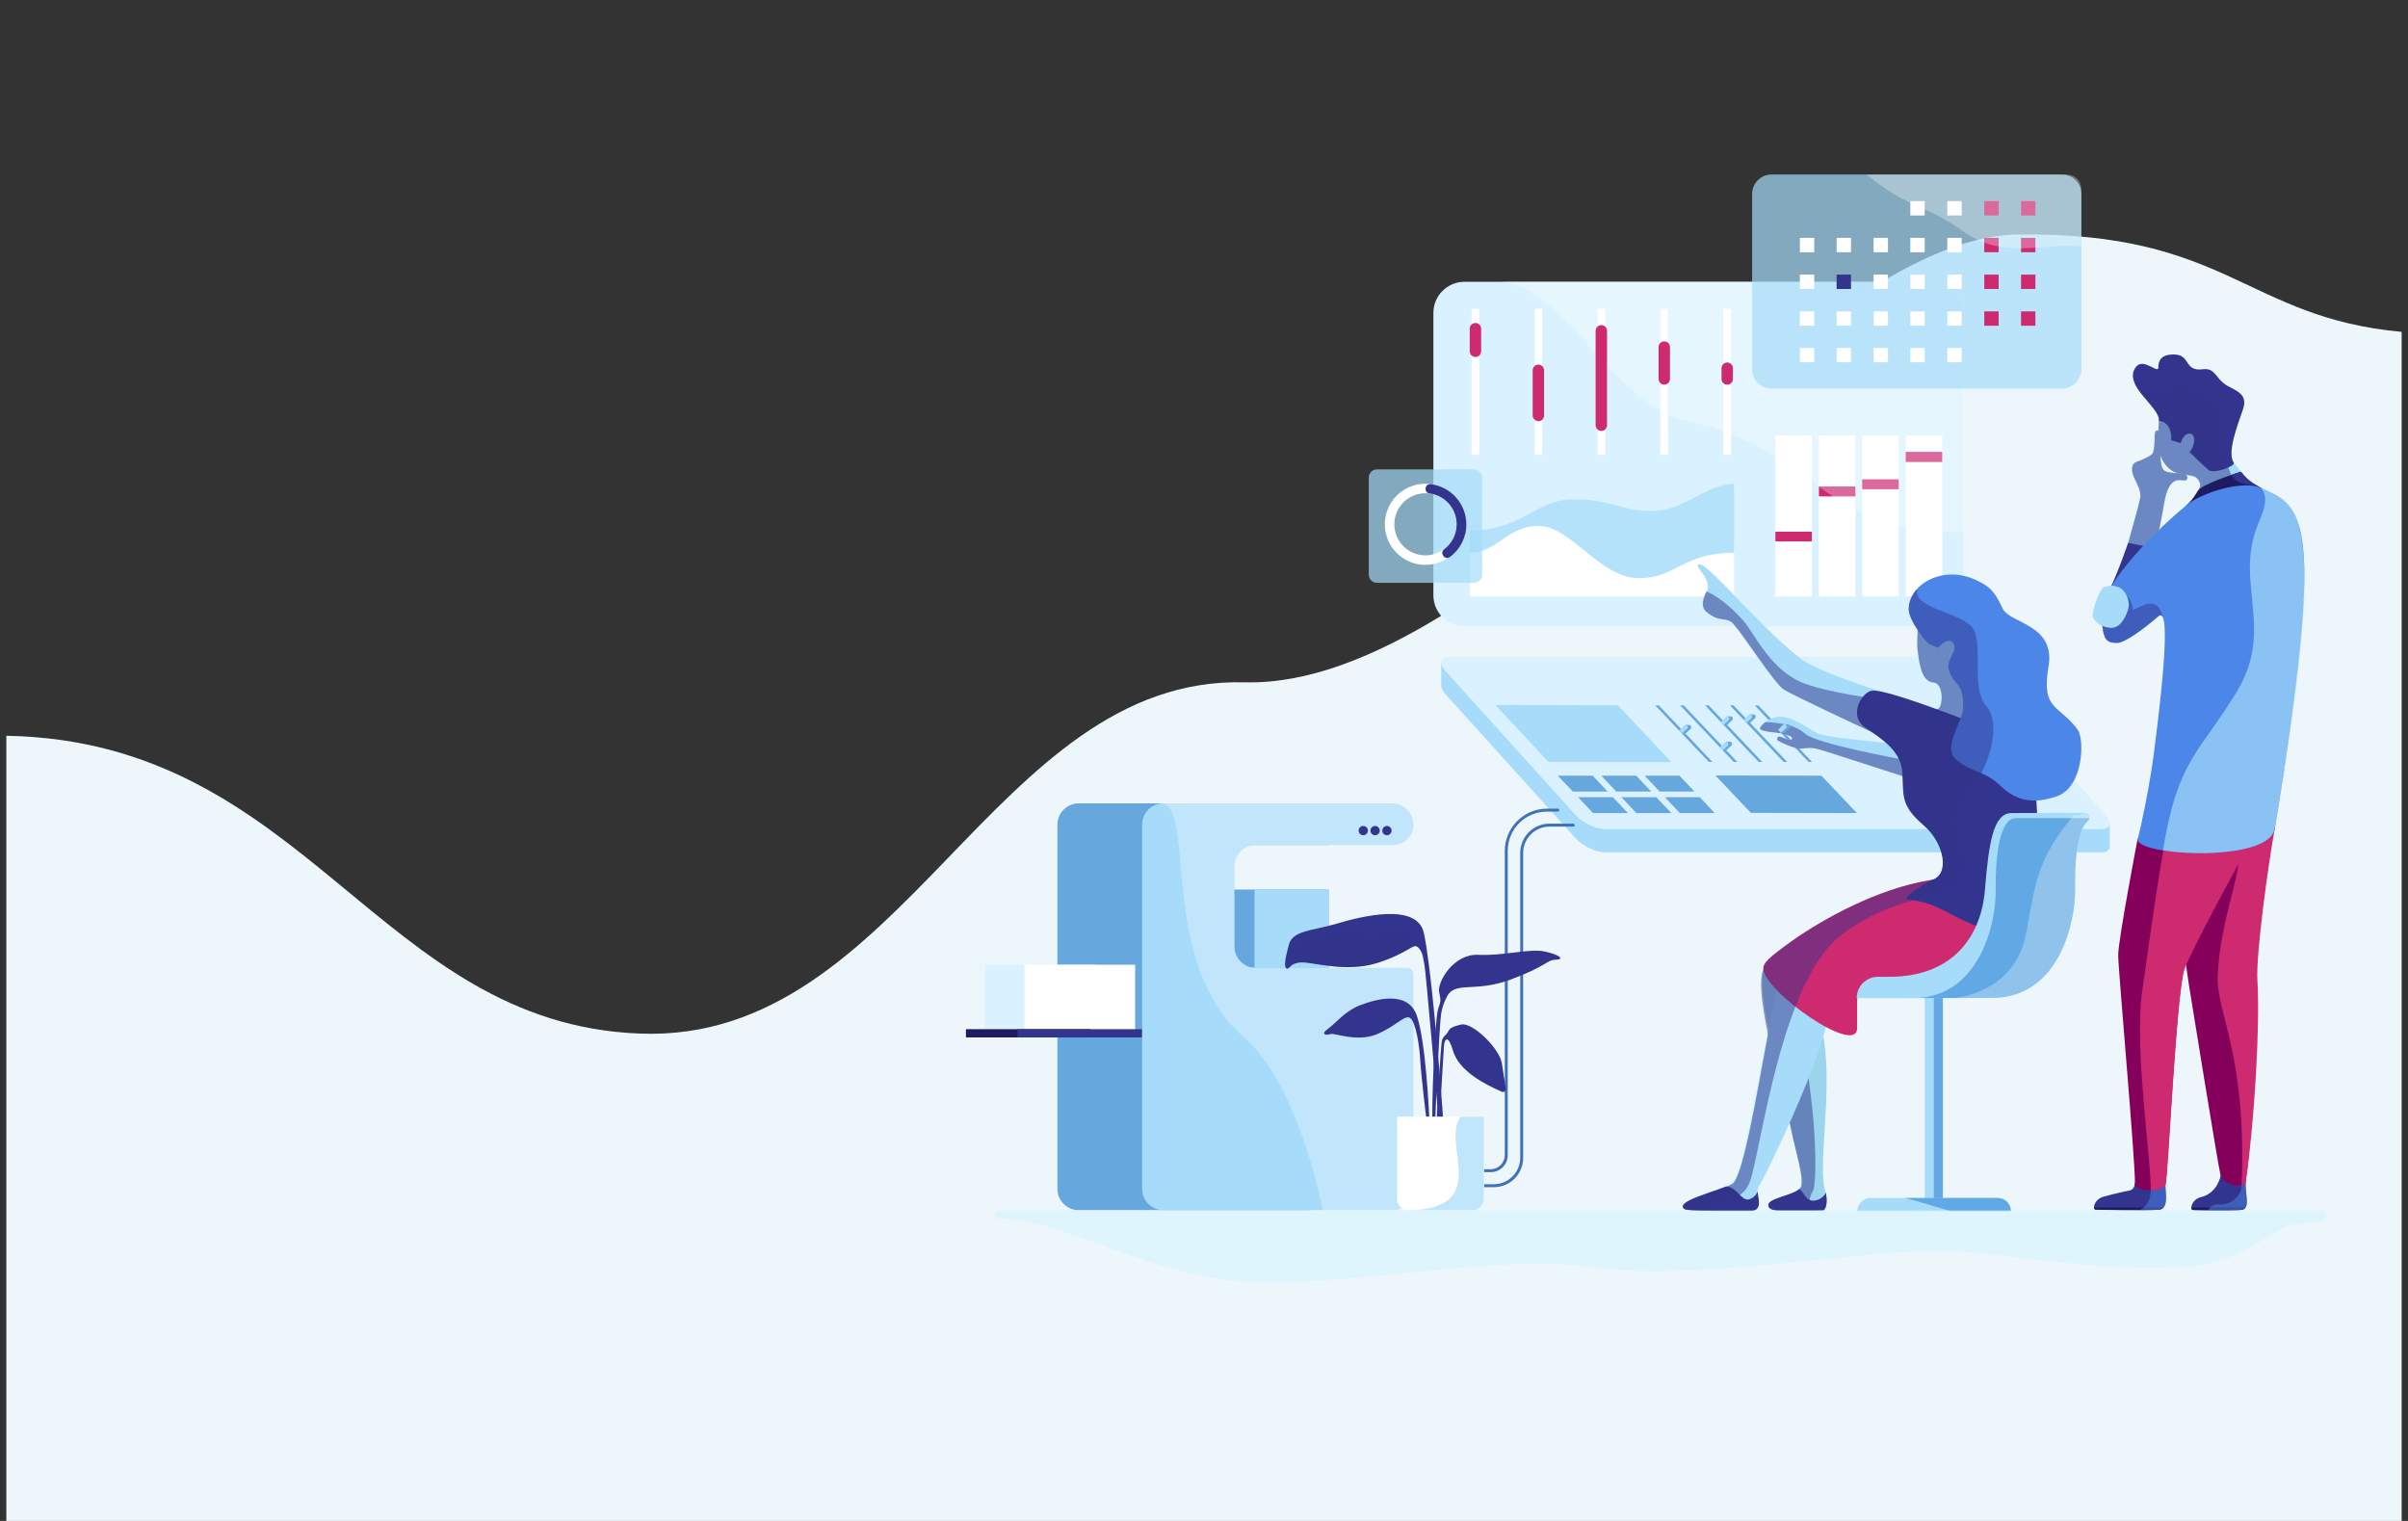 <svg version="1.1" id="_x2014_ÎÓÈ_x5F_1" xmlns="http://www.w3.org/2000/svg" x="0" y="0" viewBox="0 0 1140 720" xml:space="preserve"><rect x="0" y="0" width="1140" height="720" fill="#333333" stroke="none"/><style>.st1{fill:#a6dcfa}.st2{fill:#60a9e4}.st3{fill:#daf2ff}.st4{fill:#fff}.st5{fill:#cd2a70}.st6{opacity:.7;fill:#a6dcfa}.st7{fill:#66a8de}.st8{opacity:.3;fill:#fff}.st9{fill:#32348d}.st10{fill:#1f1b62}.st11{fill:#4070b7}.st12{opacity:.5;fill:#32348d}.st14,.st15{fill:#4c86e8}.st15{opacity:.5}.st16{fill:#85005b}</style><path d="M3 348.3c142.5 2.6 175.8 136.4 300.2 141s167.1-169.4 286-166.3c119 3.1 266-210.6 365.8-212 99.8-1.4 107.9 39.3 182 46.1V723H3V348.3z" fill="#edf7fb"/><path class="st1" d="M911.2 472.1h8.5v97h-8.5z"/><path class="st2" d="M915.5 472.1h4.3v97h-4.3z"/><path class="st1" d="M682.3 313.5h8.4v11.2h-8.4zM990.4 389.8h8.4V401h-8.4z"/><path class="st1" d="M994.7 403.5H760.1c-4.5 0-10.9-3-14.2-6.7l-61.6-68.2c-3.3-3.7-2.3-6.7 2.2-6.7h234.6c4.5 0 10.9 3 14.2 6.7l61.6 68.2c3.2 3.7 2.3 6.7-2.2 6.7z"/><path class="st3" d="M914.8 296.5H693.3c-8.1 0-14.7-6.6-14.7-14.7V148.1c0-8.1 6.6-14.7 14.7-14.7h221.4c8.1 0 14.7 6.6 14.7 14.7v133.7c.1 8.1-6.5 14.7-14.6 14.7z"/><path class="st4" d="M840.5 206.1h17.3v76.2h-17.3zM861.1 206.1h17.3v76.2h-17.3zM881.6 206.1h17.3v76.2h-17.3zM902.2 206.1h17.3v76.2h-17.3z"/><path class="st5" d="M840.5 251.7h17.3v4.6h-17.3zM861.1 230.3h17.3v4.7h-17.3zM881.6 226.9h17.3v4.7h-17.3zM902.2 213.9h17.3v4.8h-17.3z"/><path class="st6" d="M820.9 229.1c-13 0-22.4 11.9-37.3 12.7-14.9.8-21.2-5.7-39-5.4-17.8.2-24 14.7-48.8 14.7v31.2h125.1v-53.2z"/><path class="st4" d="M695.8 261.7c13 0 18.5-13.5 33.4-12.7 14.9.8 28.5 24.5 46.4 24.7 17.8.2 20.6-12 45.4-12v20.6H695.8v-20.6z"/><path class="st3" d="M994.7 392.5H760.1c-4.5 0-10.9-3-14.2-6.7l-61.6-68.2c-3.3-3.7-2.3-6.7 2.2-6.7h234.6c4.5 0 10.9 3 14.2 6.7l61.6 68.2c3.2 3.7 2.3 6.7-2.2 6.7z"/><path class="st7" d="M770.7 384.9h-16.5l-7.1-7.5h16.5zM791.3 384.9h-16.6l-7.1-7.5h16.5zM811.8 384.9h-16.5l-7.1-7.5h16.5zM879.1 384.9l-50.2-.1-16.8-17.7 50.2.1z"/><path class="st1" d="M791.3 360.8l-58.2-.1-25.2-27 58.1.2z"/><path class="st7" d="M857.9 360.7h-1.7l-25.5-26.8h1.7zM761.1 374.7h-16.5l-7.1-7.5H754zM781.7 374.7h-16.5l-7.1-7.5h16.5zM802.2 374.7h-16.5l-7.1-7.5h16.5zM544.3 448.1v-38c0-5.6 4.6-10.1 10.1-10.1H629v-9.6c0-5.6-4.6-10.1-10.1-10.1H510.7c-5.6 0-10.1 4.6-10.1 10.1v172.4c0 5.6 4.6 10.1 10.1 10.1h108.2c5.6 0 10.1-4.6 10.1-10.1V461.2c0-1.7-1.4-3-3-3h-71.6c-5.6 0-10.1-4.5-10.1-10.1z"/><path class="st3" d="M466.3 456.7h52.4v30.9h-52.4z"/><path class="st4" d="M485 456.7h52.4v30.9H485z"/><path class="st7" d="M576.6 421.1H629v37.1h-52.4z"/><path class="st1" d="M593.9 421.1H629v37.1h-35.1z"/><path class="st1" d="M584.4 448.1v-38c0-5.6 4.6-10.1 10.1-10.1h65c5.3 0 9.6-4.3 9.6-9.6 0-5.6-4.6-10.1-10.1-10.1H550.8c-5.6 0-10.1 4.6-10.1 10.1v172.4c0 5.6 4.6 10.1 10.1 10.1H659c5.6 0 10.1-4.6 10.1-10.1V461.2c0-1.7-1.4-3-3-3h-71.6c-5.5 0-10.1-4.5-10.1-10.1z"/><path class="st8" d="M659 572.8c5.6 0 10.1-4.6 10.1-10.1V461.2c0-1.7-1.4-3-3-3h-71.6c-5.6 0-10.1-4.6-10.1-10.1v-38c0-5.6 4.6-10.1 10.1-10.1h65c5.3 0 9.6-4.3 9.6-9.6 0-5.6-4.6-10.1-10.1-10.1H550.8c14.6 4.2-1.6 76.5 37.9 110.5 26.4 22.6 37.6 82.2 37.6 82.2H659z"/><path class="st9" d="M647.6 393.2c0-1.2-1-2.2-2.2-2.2-1.2 0-2.2 1-2.2 2.2 0 1.2 1 2.2 2.2 2.2 1.2 0 2.2-1 2.2-2.2zM653.2 393.2c0-1.2-1-2.2-2.2-2.2-1.2 0-2.2 1-2.2 2.2 0 1.2 1 2.2 2.2 2.2 1.2 0 2.2-1 2.2-2.2zM658.8 393.2c0-1.2-1-2.2-2.2-2.2s-2.2 1-2.2 2.2c0 1.2 1 2.2 2.2 2.2s2.2-1 2.2-2.2z"/><path class="st10" d="M457.3 487.2h58.9v3.9h-58.9z"/><path class="st9" d="M481.7 487.2h58.9v3.9h-58.9z"/><path class="st11" d="M707.2 562h-13.4c-.4 0-.7-.3-.7-.7 0-.4.3-.7.7-.7h13.4c6.9 0 12.5-5.6 12.5-12.5V403.8c0-7.7 6.2-13.9 13.9-13.9h11.2c.4 0 .7.3.7.7 0 .4-.3.7-.7.7h-11.2c-6.9 0-12.5 5.6-12.5 12.5v144.3c0 7.7-6.2 13.9-13.9 13.9z"/><path class="st11" d="M705.7 554.9h-14.1c-.4 0-.7-.3-.7-.7s.3-.7.7-.7h14.1c3.7 0 6.7-3 6.7-6.7v-144c0-11 9-20 20-20h5.1c.4 0 .7.3.7.7 0 .4-.3.7-.7.7h-5.1c-10.3 0-18.6 8.3-18.6 18.6v144c0 4.5-3.6 8.1-8.1 8.1z"/><path class="st9" d="M684.6 472.7c3.6-8.9 12.9-2.4 30.6-9 17.7-6.6 16.9-9.3 21.4-9.4 4.5-.2 1.3-2.5-5.5-3.9-6.9-1.5-19.5 2.2-31.2 1.6-11.7-.6-19.4 12.7-18.6 17.5.9 4.8.9 3.8-.5 8.3-1.5 4.5-3.2 47.4-2.6 55.4 0 .3 1.2.4 1.2 0 .1-6.4 2.1-48.2 2.8-52.7.6-4.7 2.4-7.8 2.4-7.8z"/><path class="st9" d="M683.5 533.5c-2.4-33.3-6.2-77-9.4-91.8-3.2-14.8-30.4-7.7-41.5-4.4-11.1 3.3-20.6 3.1-22.4 9.8-1.8 6.7-2.5 10.9-1 11.4s1.4-3 7.5-2.9c6.1.1 21 4.9 35.8.1 14.9-4.9 16.5-9.5 18.9-7.2 2.4 2.3 2.4 5.9 3 8.5.6 2.6 6.7 73.7 7 76.9.4.9 2.2.1 2.1-.4z"/><path class="st9" d="M711 516.8c-7.8-3.4-20.3-9.6-23.2-19.6-2.1-7.4-3.9-5.6-4.2-2.1-.3 3.9-2.2 37.7-2.4 39.8-.1 1.2-1.3.8-1.3.4.1-2.6 2.1-40.8 2.8-42.9.7-2.1 1.8-2.2 2.6-3.6 1-1.8 1.3-2.6 6.5-3.8 5.2-1.2 18 11.1 19.2 18.3 1.2 7.2 1.5 10.2 1.8 11.6.4 1.3-.5 2.4-1.8 1.9z"/><path class="st12" d="M660.7 440.7c-10.8 4.1-25.5-.8-36.5 2-10.1 2.6-13.4 4.1-11.5 13.5.9-.4 2.2-.8 4.1-.7 6.1.1 21 4.9 35.8.1s16.5-9.5 18.9-7.2c.5.5.9 1 1.2 1.5.1.1-1.2-13.2-12-9.2z"/><path class="st9" d="M676.8 531.7c-.4-7.2-1.8-37.7-5.9-50.5s-19.8-8.1-27.1-5.3c-7.2 2.8-11.3 8.4-15.2 11.2-3.9 2.8-.3 3.1 1.3 2.4 1.5-.7 12.6 4 21.9.1 9.3-3.9 13.2-9.4 15.8-7.7 2.6 1.8 4.4 12.9 4.8 20.3.4 7.3 3 28.9 3.2 29.8.2.3 1.2.1 1.2-.3z"/><path class="st4" d="M689.5 528.7h13.1v39.4c0 2.6-2.1 4.7-4.7 4.7h-31.5c-2.8 0-5-2.3-5-5.1v-39.1h28.1z"/><path class="st6" d="M691.4 528.7h11.1v38.8c0 3-2.4 5.4-5.4 5.4h-28.7c37.7-1.6 13.8-31.5 23-44.2z"/><path class="st8" d="M919.1 133.3H709.4c29.3 0 54.8 58.8 88.8 65.9 63.2 13.2 61 52.7 131.3 52.7V143.8c0-5.8-4.7-10.5-10.4-10.5z"/><path class="st1" d="M910.5 353.5c-44.9-4.6-48.1-4.9-52-7.4-3.9-2.5-10-6.3-14.7-6.8-4.7-.4-9.6 3-10.6 5.1-.9 2.1 8.4 2.1 11.1 2.9 2.7.8 4.3 1.4 4 2.3-.4 1.5-4.5-.8-5.8-1-1.3-.2-1.5 1.4-.9 1.9s7.6 3.9 10.8 3.8c3.2-.1 4.3-1 9.9.7 5.6 1.7 43.1 13.9 43.1 13.9l5.1-15.4z"/><path class="st12" d="M900.5 359.5s-40.3-7.3-45.8-12.1c-4.8-4.1-10.3-5.1-18.8-5.6-1.3.9-2.2 1.9-2.6 2.7-.9 2.1 8.4 2.1 11.1 2.9 2.7.8 4.3 1.4 4 2.3-.4 1.5-4.5-.8-5.8-1-1.3-.2-1.5 1.4-.9 1.9s7.6 3.9 10.8 3.8c3.2-.1 4.3-1 9.9.7 5.6 1.7 43.1 13.9 43.1 13.9l2.8-8.5-7.8-1z"/><path class="st1" d="M909.6 281.7s-2.6 18.5-1.9 25.6c1.1 10.2 2.9 15.5 7.7 15.9 5.2.4 4.4 13.6 1.2 12.5-4.5-1.6 16.7 8.9 16.7 8.9s12.6-16.7 7.2-31.4c-5.4-14.8-12.7-27-18.1-31.4-5.5-4.5-12.8-.1-12.8-.1zM891.3 327.6s-29.7-9.2-38.2-15.4c-18.6-13.8-44.6-46-48.7-45.1-3 .7 4.9 5.5 4.1 11.6-.1.9-5.2 7.5-.5 11.2 6.5 5.2 9.2 1.7 12.6 5.6 5.3 6 19 27.7 23.7 30.9 3.6 2.4 43.5 21 43.5 21l3.5-19.8z"/><path d="M857.8 461.8c1.1 8 6.4 25.9 6.9 44.8.6 22.8-3.5 47-.7 56.9 1.6 5.9.2 9.6-1.1 9.6H843c-1.5 0-5.5.1-5.9-2.3-.6-3.9 14.6-4.8 15.6-9.3 1.1-4.8-2.4-15.3-4.9-27.1-5.7-27.7-17.2-66.7-12.3-76.7.7-1.5 12.8-15 21.4-9.8 8.8 5.1.3 9.6.9 13.9z" fill="#9bd5ed"/><path class="st12" d="M850.9 481.9l-10.3 20.3c2.5 10.9 5.3 22.2 7.3 32.1 2.4 11.8 6 22.3 4.9 27.1-1.1 4.5-16.2 5.4-15.6 9.3.4 2.4 4.4 2.3 5.9 2.3h17.8c-4.9-.2-5-5.5-2.7-9 2.3-3.4 2.2-41.4-7.3-82.1z"/><path class="st1" d="M889.4 441.6s-40.7 8.3-46.4 21c-5.3 11.7-15.8 94-23.2 97.8-7.3 3.7-26.6 7.9-22.6 11.7 1.7 1.6 29.5.6 32.3.6 5.6 0 1.5-8.4 2.8-10.5 4.1-6.4 19-38.3 26.1-57.4 10-26.7 9.1-38.6 10.8-39.6 3.1-2 20.2-23.6 20.2-23.6z"/><path class="st5" d="M913.4 416.7c-24.8 4.1-50.4 18.4-64.6 28.4-11.5 8.2-14.1 10.7-14 13.5.1 10.5 44.4 41.7 44.4 28.1V474c0-5.5 4.5-9.9 9.9-9.8l62.9 1c15.7.7 16.2-22.9 15.7-29.5-1.4-15.8-42.8-20.9-54.3-19z"/><path class="st9" d="M886.6 326.9c-5 .2-12 11.9-3.5 17.6 8.5 5.6 16.9 11.3 17.5 21.2.7 10.4-1.2 15.3 9.9 24.8 10.1 8.6 12.8 23.7 3.9 26.1 0 0-15.6 8.7-10.9 9.2 11.1 1.3 16.1 5.1 26.2 10 10.1 4.9 24.8 8.7 29.4 7.5 7.8-2 9.4-1.8 7.8-17-1.5-14.4-2.7-54.5-4.4-67.8-2.5-19.2-5.6-9.2-7.3-8.9-2.8.3-58.4-23.1-68.6-22.7zM843.1 573H863c1.2 0 2.6-3.4 1.3-8.8.4 1.7-4.1 5.2-7.4 3.9-2.6-1-3-4-5.1-5.2-3.6 3.2-15.2 4.4-14.6 7.8.3 2.4 4.4 2.3 5.9 2.3zM827.9 567.8c-3.5.8-6-6.3-10.8-6.1-8.4 3.4-23.4 7.1-19.9 10.5 1.7 1.6 28.3 1 31.1 1.1 6.6.1 3.9-6.1 3.8-9.3 0-.1-.8 2.9-4.2 3.8z"/><path class="st14" d="M903.6 288.6c.1 5.2 7.9 15.1 9.5 16.1 0 0 3.8 1.8 4.4 2 0 0 4.4-5.4 7-2.5 3 3.5-3.2 7.9-2 12.5 2.4 8.6 7.2 5.5 6.9 18.4-.1 6.6-10.5 19.1-2.9 24.9 8.7 6.6 12.9 4.6 20.7 12.1 7.6 7.3 15.8 8.6 26.7 4.8 12.4-4.4 13.1-26.8 9.7-31.5-8.6-11.8-17.4-9-13.8-29.8 3.5-20.1-18.3-20.4-21.7-27.5-3.6-7.7-5.7-10.4-12.8-13.6-16.2-7.4-31.9 2.7-31.7 14.1z"/><path class="st12" d="M929.5 413.2c2.9-13.7-10.5-25.8 0-35.4 10.5-9.6 19.1-33.9 11-43.3-8.2-9.4-.5-31.9-7.6-38.4-7.1-6.6-27.1-8.2-25.3-17.3-2.5 2.8-4 6.2-3.9 9.7.1 2.6 2 6.4 4.2 9.6-.2 3.5-.3 6.8-.1 9.1 1.1 10.2 2.9 15.5 7.7 15.9 4.5.4 4.5 10.5 2.3 12.3-.1.1-.2.1-.4.2-1.1.5-3.2.9-8.5-1.1-6-2.2-38.2-4.9-54.5-10.9-16.3-6-23.9-24.1-29.1-29.8-4.4-4.9-10.4-10.7-17.3-13.8-1.2 2.3-3.5 7 .2 9.9 6.5 5.2 9.2 1.7 12.6 5.6 5.3 6 19 27.7 23.7 30.9 3.3 2.2 36.1 17.6 42.4 20.5 7.1 4.9 13.3 10.3 13.9 18.8.7 10.4-1.2 15.3 9.9 24.8 10 8.5 12.8 23.6 4 26.1-.4 0-.8.1-1.2.2-24.8 4.1-50.4 18.4-64.6 28.4-11.5 8.2-14.1 10.7-14 13.5-2.4 4.9-.8 16.9 2.1 31.1-5.3 28.4-11.9 68.2-17 70.8-7.3 3.7-26.6 7.9-22.6 11.7.6.6 4.5.8 9.4.9 10.6-6.1 18.4-4.7 21.7-14 5.4-15.2 14.7-96.3 44.2-117.4 29.3-21.2 53.9-14.9 56.8-28.6z"/><path class="st1" d="M920.6 462.4h-31.5c-5.6 0-10.1 4.5-10.1 10.1h51.7c0-5.6-4.6-10.1-10.1-10.1z"/><path class="st2" d="M984.7 385.9h-32.5l-2.5 1.4-4.9 13.5-6.4 38.9-6.8 16.6-28.4 16.1h39.9c32.4 0 39.5-37.2 39.3-51.1-.2-11.7.5-28 6-32.6 2.3-1.9-1-5.3-3.7-2.8z"/><path class="st1" d="M894.4 462.4c30.1 0 43.5-19.1 45.3-41.1 1.8-22 3.9-36.4 12.6-36.4 7.1-.1 27.3-.1 34.4-.1 1.4 0 2.5 1.1 2.5 2.5h-34.8c-8.3 0-9.8 20.2-9.6 34.1.3 13.9-6.8 51.1-39.3 51.1-32.4 0-11.1-10.1-11.1-10.1zM952 573.4h-72.7c0-3.5 2.8-6.3 6.3-6.3h60.1c3.5 0 6.3 2.8 6.3 6.3z"/><path class="st8" d="M924.7 472.5h18.4c32.4 0 39.5-37.2 39.3-51.1-.2-11.7.5-28 6-32.6 2.3-2-1-5.4-3.7-2.9h-2.9c-16.5 19.8-17.9 29.6-22.5 55.6-5.4 29.4-34.6 31-34.6 31z"/><path class="st2" d="M923.7 573.4H952c0-3.5-2.8-6.3-6.3-6.3H902c8.2 2.3 16 4.6 21.7 6.3z"/><g><path class="st9" d="M1063.2 559.4c-.4 6.5 2.6 13.1-2.5 13.4-6.7.4-22.4.1-22.7 0-1.4-.7-.2-5.1 4-6.1 7.8-1.8 9.3-10.1 9.3-10.1 5.2.9 12.1-1.4 11.9 2.8zM1025.2 560.1c-.4 3.6 2.2 12.3-3.4 12.6-6.1.4-29.6.1-29.9-.1-1.4-.7-.2-5 4-6.1 4.2-1.2 10.8-2.7 11.7-2.8 3.3-.4 3-3.6 3-3.6 5.3.9 15.1-3.9 14.6 0z"/><path class="st10" d="M1037.4 571.6c0 .6.2 1 .6 1.2.3.1 15.9.4 22.7 0 1.2-.1 2-.5 2.4-1.2h-25.7zM991.4 571.6c0 .5.2.9.6 1 .3.1 23.8.4 29.9.1 1.1-.1 1.9-.5 2.5-1.1h-33z"/><path class="st15" d="M1013.1 572.9c3.7 0 6.9-.1 8.7-.2 5.6-.4 3-9 3.4-12.6.1-1.1-.6-1.5-1.7-1.6l-5.3 4.7c.2 5.3-2.6 8.2-5.1 9.7zM1063.2 559.4c0-.6-.1-1.1-.3-1.5l-1.7 3.2c.3 4.8-5.3 9.6-10.6 9-2.8-.3-4.4 1.3-5.3 2.8 5.1.1 11.6 0 15.4-.2 5-.2 2-6.8 2.5-13.3z"/><path class="st16" d="M1022.2 368.9l14 96.8s14.1 87.5 15.1 90.9c1.1 3.8 11.2 7 11.9 2.4 4.2-29.1 4.7-85.1 3.5-96.4-1.2-12.1 15.7-86.1 5.4-93.7-10.3-7.7-49.9 0-49.9 0z"/><path class="st5" d="M1063.2 559.4c4.2-29.1 6.8-74.6 5.5-95.3-.8-12.1 5.3-55.9 8.1-71.1 2.3-12.6-54.5-23.7-54.5-23.7l1.1 8.6c16.5-5.7 35.1 9.5 36.6 22.7 1.5 13.3-8.7 33.5-10.1 60.9-.9 18 13.9 37 11.3 99.8.9-.3 1.8-1.1 2-1.9z"/><path class="st1" d="M1024 186.1s-5.1 24 0 32.2 12.1 5.8 15.3 7.7c.9.6 3.4 3 1.6 5.9-6.3 10.2 8.5 18.4 28.3 4.4 2.7-1.9-3.2-6.9-6.6-11-3.2-3.9-6.9-8.1-8.9-12.7-4.1-9.5-3.8-21.9-8.2-26.5-4.4-4.6-21.5 0-21.5 0z"/><path class="st1" d="M1005.1 266.5c3.3-13.8 6.4-23.2 8-30.4.9-4-2.1-7.8-3.2-10.8-1.2-3.4-.6-5.8 1.3-6.5 2.1-.7 7.6-3 8-4.4 1.5-4.9-.1-10.6 1.9-10.5 3.4.2-.1 15.6 3.4 18.8 2 1.8 10.9 1 10.9 3.3.1 4.6-6.5-3.6-10 8-1.6 5.1-.9 9.2-8.4 38.1-.7 3.1-12.6-2.4-11.9-5.6z"/><path class="st12" d="M1059.3 229.7c-3.2-3.9-2.4-3.9-4.4-8.4-4.1-9.5-5.1-30.6-9.4-35.2-4.4-4.6-21.5 0-21.5 0s-1.9 9.1-2.2 18c-.2-.2-.4-.3-.6-.3-2-.1-.4 5.6-1.9 10.5-.4 1.4-5.9 3.7-8 4.4-1.9.7-2.5 3.1-1.3 6.5 1.1 3 4 6.9 3.2 10.8-1.6 7.2-4.7 16.6-8 30.4-.8 3.2 11.2 8.7 12 5.5 7.4-28.9 6.8-32.9 8.4-38.1 3.5-11.5 10.1-3.3 10-8 0-.5-.4-.8-1-1.1 1.9.3 3.6.4 4.8 1.1.9.6 3.4 3 1.6 5.9-6.3 10.2-3.2 19 16.7 5 2.5-1.6 5-2.9 1.6-7zm-34.8-7.1c-1.3-1.1-1.6-3.9-1.7-7 .3 1 .7 1.9 1.2 2.7 2.1 3.5 4.6 5 7 5.8-2.5-.3-5.4-.5-6.5-1.5z"/><path class="st16" d="M1012 397.1s-9.2 47.9-9.2 55c0 7.1 8.3 99.3 7.9 108.1-.2 4.4 13.3 4.1 14.5 0 1.1-3.5 5-89.1 8.8-101.4 3.8-12.3 47.4-86.5 42.7-93-4.7-6.6-64.7 31.3-64.7 31.3z"/><path class="st5" d="M1021.7 353.9s10.7-.4 6.1 20.6l-1.5 17.5c-3.3 14.2-7.8 46.5-12.2 77.6-3.8 26.8 4.6 81.8 4.1 93.7 4.2 0 6.5-.9 7.1-2.8 1.1-3.5 5-89.1 8.8-101.4 2.1-6.6 22.1-44.3 33.3-63.7l1.3-33.2c-15.5-4.7-47-8.3-47-8.3z"/><path class="st10" d="M1060.9 223.3c1.7 2 3 4.2 9.6 7.7 7.6 4.1-42.1 14.1-35 7.8 3.7-3.3 4.6-6.5 5.9-7.4 4.8-3.6 19.5-8.1 19.5-8.1z"/><path class="st9" d="M1007.5 257c-6.1 17.4-8.8 22-8.8 22l16.2-3.7 6-15.6-13.4-2.7z"/><path class="st14" d="M1090.9 268.5c-.7-31.6-11.6-33-20.2-37.4-8.1-4.1-28.7 1.9-36.1 8.5-18.5 15.3-40.7 39.7-39.8 51.3.9 11.6 1.7 13.4 7.5 13.5 3.3 0 11.7-5.8 19.5-12.6 7.2-6.6-.2 49.7-2.1 64.7-1.9 15-6 34.4-7.6 40.6-2.1 8 62 11.6 64.8-4.6 4.3-25.6 14.7-91.6 14-124z"/><path class="st12" d="M1009.7 288.7c-.1-3.9-2.7-7.5-5-8.1-1.6-.4-2.7-1.3-6.6 0-2.3 4.3-3.6 8-3.4 11 .1.9.2 1.8.3 2.6.9 8.6 2 10.1 7.2 10.1 3.3 0 11.7-5.8 19.5-12.6 1-.9 1.8-.6 2.3.7-2.8-11-9.1-5.5-14.3-3.7z"/><path class="st6" d="M1070.5 231c4.2 5.3.3 12.4-1.8 17.9-10.8 27.3 8.3 48.9-9.8 78.6-18.1 29.7-27.8 31.9-34.9 75 18.2 3.1 50.8 1.4 52.8-10.1 4.4-25.5 15.5-91.6 14.1-124-1.4-29.9-8.8-32-20.4-37.4z"/><path class="st1" d="M1002.8 277.9c2.9.8 6.3 6.3 4.5 11.2-1.5 4.2-4 8.5-8.4 8.1-4.7-.4-8.2-3.7-8.2-5.7 0-3.7 3.5-12.9 5.3-13.5 4-1.4 5.1-.5 6.8-.1z"/><path class="st9" d="M1029.1 167.8c8.2 0 4.6 8.2 13.8 7 5.4-.7 5.9 3.5 9.9 6.7s11.9 4 9.1 12.2c-2.8 8.2-7.6 20.5-4.4 25.3 1.1 1.7-9.6 5.3-11.7 3.6-3.5-3-9.2-8.7-9.2-8.7 1.9-1.2 3.7-7.8.6-8.6-3.4-.8-4.8 4.4-4.8 4.4l-4.4-1.3c.4-9.1-5.8-9.2-5.8-9.2.5-6.6-17.6-17-11-25.5 3.6-4.6 10.6 3.5 10.6.3-.1-5.8 4.6-6.2 7.3-6.2z"/></g><path class="st12" d="M1053 215.6c-5.8-15.8 4.7-20.3-10.2-29.5-14.9-9.2-22.5 6.5-32.6-5.4 2.5 6.7 12.2 13.6 11.8 18.5 0 0 6.3.1 5.8 9.2l4.4 1.3s1.5-5.2 4.8-4.4c3.1.8 1.3 7.4-.6 8.6 0 0 5.7 5.7 9.2 8.7 1.3 1.1 6.1.1 9.1-1.3-.3-1.7-.9-3.5-1.7-5.7z"/><path class="st9" d="M1060.9 223.3s-1.9.6-4.6 1.5c3.3 5.6 8.8 3.7 14.2 6.2-6.7-3.5-8-5.7-9.6-7.7z"/><path class="st7" d="M846.1 360.7h-1.7L819 333.9h1.7zM834.3 360.7h-1.7l-25.4-26.8h1.7zM822.5 360.7h-1.7l-25.4-26.8h1.7zM810.7 360.7H809l-25.4-26.8h1.7z"/><path class="st7" d="M800.4 343.5c-.2-.2-.5-.3-.8-.3h-1.7v.9l.5.1-2.2 3.1h1.7l2.4-2.2c.5-.5.5-1.2.1-1.6z"/><path class="st1" d="M795 345.8l2.2-2.3c.4-.4 1.1-.4 1.5 0 .4.4.4 1.1 0 1.5l-2.4 2.2-1.3-1.4z"/><path class="st7" d="M819.7 351.4c-.2-.2-.5-.3-.8-.3h-1.7v.9l.5.1-2.2 3.1h1.7l2.4-2.2c.5-.5.5-1.1.1-1.6z"/><path class="st1" d="M814.3 353.8l2.2-2.3c.4-.4 1.1-.4 1.5 0 .4.4.4 1.1 0 1.5l-2.4 2.2-1.3-1.4z"/><path class="st7" d="M820.1 339.4c-.2-.2-.5-.3-.8-.3h-1.7v.9l.5.1-2.2 3.1h1.7l2.4-2.2c.5-.5.5-1.1.1-1.6z"/><path class="st1" d="M814.7 341.8l2.2-2.3c.4-.4 1.1-.4 1.5 0 .4.4.4 1.1 0 1.5l-2.4 2.2-1.3-1.4z"/><path class="st7" d="M830.9 338.5c-.2-.2-.5-.3-.8-.3h-1.7v.9l.5.1-2.2 3.1h1.7l2.4-2.2c.5-.6.5-1.2.1-1.6z"/><path class="st1" d="M825.5 340.8l2.2-2.3c.4-.4 1.1-.4 1.5 0 .4.4.4 1.1 0 1.5l-2.4 2.2-1.3-1.4z"/><path class="st7" d="M847.2 343.2c-.2-.2-.5-.3-.8-.3h-1.7v.9l.5.1-2.2 3.1h1.7l2.4-2.2c.5-.5.5-1.2.1-1.6z"/><path class="st1" d="M841.8 345.5l2.2-2.3c.4-.4 1.1-.4 1.5 0 .4.4.4 1.1 0 1.5l-2.4 2.2-1.3-1.4z"/><g><path class="st4" d="M696.7 146.2h3.6v69.1h-3.6zM726.5 146.2h3.6v69.1h-3.6zM756.3 146.2h3.6v69.1h-3.6zM786.1 146.2h3.6v69.1h-3.6zM815.9 146.2h3.6v69.1h-3.6z"/><path class="st5" d="M695.8 166.3v-10.7c0-1.5 1.2-2.7 2.7-2.7 1.5 0 2.7 1.2 2.7 2.7v10.7c0 1.5-1.2 2.7-2.7 2.7-1.5 0-2.7-1.2-2.7-2.7zM725.6 196.7v-21.4c0-1.5 1.2-2.7 2.7-2.7 1.5 0 2.7 1.2 2.7 2.7v21.4c0 1.5-1.2 2.7-2.7 2.7-1.5-.1-2.7-1.3-2.7-2.7zM785.2 179.4v-15.1c0-1.5 1.2-2.7 2.7-2.7 1.5 0 2.7 1.2 2.7 2.7v15.1c0 1.5-1.2 2.7-2.7 2.7-1.5 0-2.7-1.2-2.7-2.7zM815 179.4v-5.1c0-1.5 1.2-2.7 2.7-2.7 1.5 0 2.7 1.2 2.7 2.7v5.1c0 1.5-1.2 2.7-2.7 2.7-1.5 0-2.7-1.2-2.7-2.7zM755.4 201.3v-44.7c0-1.5 1.2-2.7 2.7-2.7 1.5 0 2.7 1.2 2.7 2.7v44.7c0 1.5-1.2 2.7-2.7 2.7-1.5 0-2.7-1.2-2.7-2.7z"/></g><g><path class="st6" d="M697.8 275.9h-45.9c-2.2 0-3.9-1.8-3.9-3.9v-45.9c0-2.2 1.8-3.9 3.9-3.9h45.9c2.2 0 3.9 1.8 3.9 3.9V272c0 2.2-1.7 3.9-3.9 3.9z"/><path class="st4" d="M674.8 229c-10.6 0-19.2 8.6-19.2 19.2s8.6 19.2 19.2 19.2 19.2-8.6 19.2-19.2-8.5-19.2-19.2-19.2zm0 33.9c-8.1 0-14.7-6.6-14.7-14.7s6.6-14.7 14.7-14.7 14.7 6.6 14.7 14.7-6.5 14.7-14.7 14.7z"/><path class="st9" d="M689.6 248.2c0 4.8-2.3 9.1-5.9 11.8-.9.7-1.2 1.8-.6 2.8l.1.2c.6 1.1 2.1 1.5 3.2.7 4.7-3.5 7.8-9.1 7.8-15.4 0-9.8-7.3-17.9-16.8-19.1-1.3-.2-2.5.8-2.5 2.1v.2c0 1.1.8 2 1.9 2.1 7.2.9 12.8 7.1 12.8 14.6z"/></g><g><path class="st6" d="M976.1 184H838.7c-5 0-9.2-4.1-9.2-9.2v-83c0-5 4.1-9.2 9.2-9.2h137.5c5 0 9.2 4.1 9.2 9.2v83c-.1 5.1-4.2 9.2-9.3 9.2z"/><path class="st4" d="M904.4 95.2h6.8v6.8h-6.8zM921.9 95.2h6.8v6.8h-6.8z"/><path class="st5" d="M939.4 95.2h6.8v6.8h-6.8zM956.8 95.2h6.8v6.8h-6.8z"/><path class="st4" d="M852.1 112.6h6.8v6.8h-6.8zM869.5 112.6h6.8v6.8h-6.8zM887 112.6h6.8v6.8H887zM904.4 112.6h6.8v6.8h-6.8zM921.9 112.6h6.8v6.8h-6.8z"/><path class="st5" d="M939.4 112.6h6.8v6.8h-6.8zM956.8 112.6h6.8v6.8h-6.8z"/><path class="st4" d="M852.1 130h6.8v6.8h-6.8z"/><path class="st9" d="M869.5 130h6.8v6.8h-6.8z"/><path class="st4" d="M887 130h6.8v6.8H887zM904.4 130h6.8v6.8h-6.8zM921.9 130h6.8v6.8h-6.8z"/><path class="st5" d="M939.4 130h6.8v6.8h-6.8zM956.8 130h6.8v6.8h-6.8z"/><path class="st4" d="M852.1 147.4h6.8v6.8h-6.8zM869.5 147.4h6.8v6.8h-6.8zM887 147.4h6.8v6.8H887zM904.4 147.4h6.8v6.8h-6.8zM921.9 147.4h6.8v6.8h-6.8z"/><path class="st5" d="M939.4 147.4h6.8v6.8h-6.8zM956.8 147.4h6.8v6.8h-6.8z"/><path class="st4" d="M852.1 164.7h6.8v6.8h-6.8zM869.5 164.7h6.8v6.8h-6.8zM887 164.7h6.8v6.8H887zM904.4 164.7h6.8v6.8h-6.8zM921.9 164.7h6.8v6.8h-6.8z"/><path class="st8" d="M985.3 89.2c0-3.6-2.9-6.5-6.5-6.5h-95.1c20.7 16.7 27.2 13.6 45.2 26.5 19.8 14.2 37.7 5.5 56.4 7.5V89.2z"/></g><path d="M472.3 576.7c-2.3-.3-2-3.7.3-3.7h626.3c3.3 0 3.6 4.8.4 5.3-2.8.4-6.1.7-10.2.9-14.6.6-23.9 19.3-57.2 20.6-49.1 1.9-77.4-6.6-112.2-7.6-34.8-.9-119.7 14.7-165.1 7.8s-107.2 8.8-164.2 6.7c-41.9-1.6-86.8-28.2-111.4-29.4-2.6-.1-4.9-.3-6.7-.6z" opacity=".7" fill="#d9f4ff"/></svg>